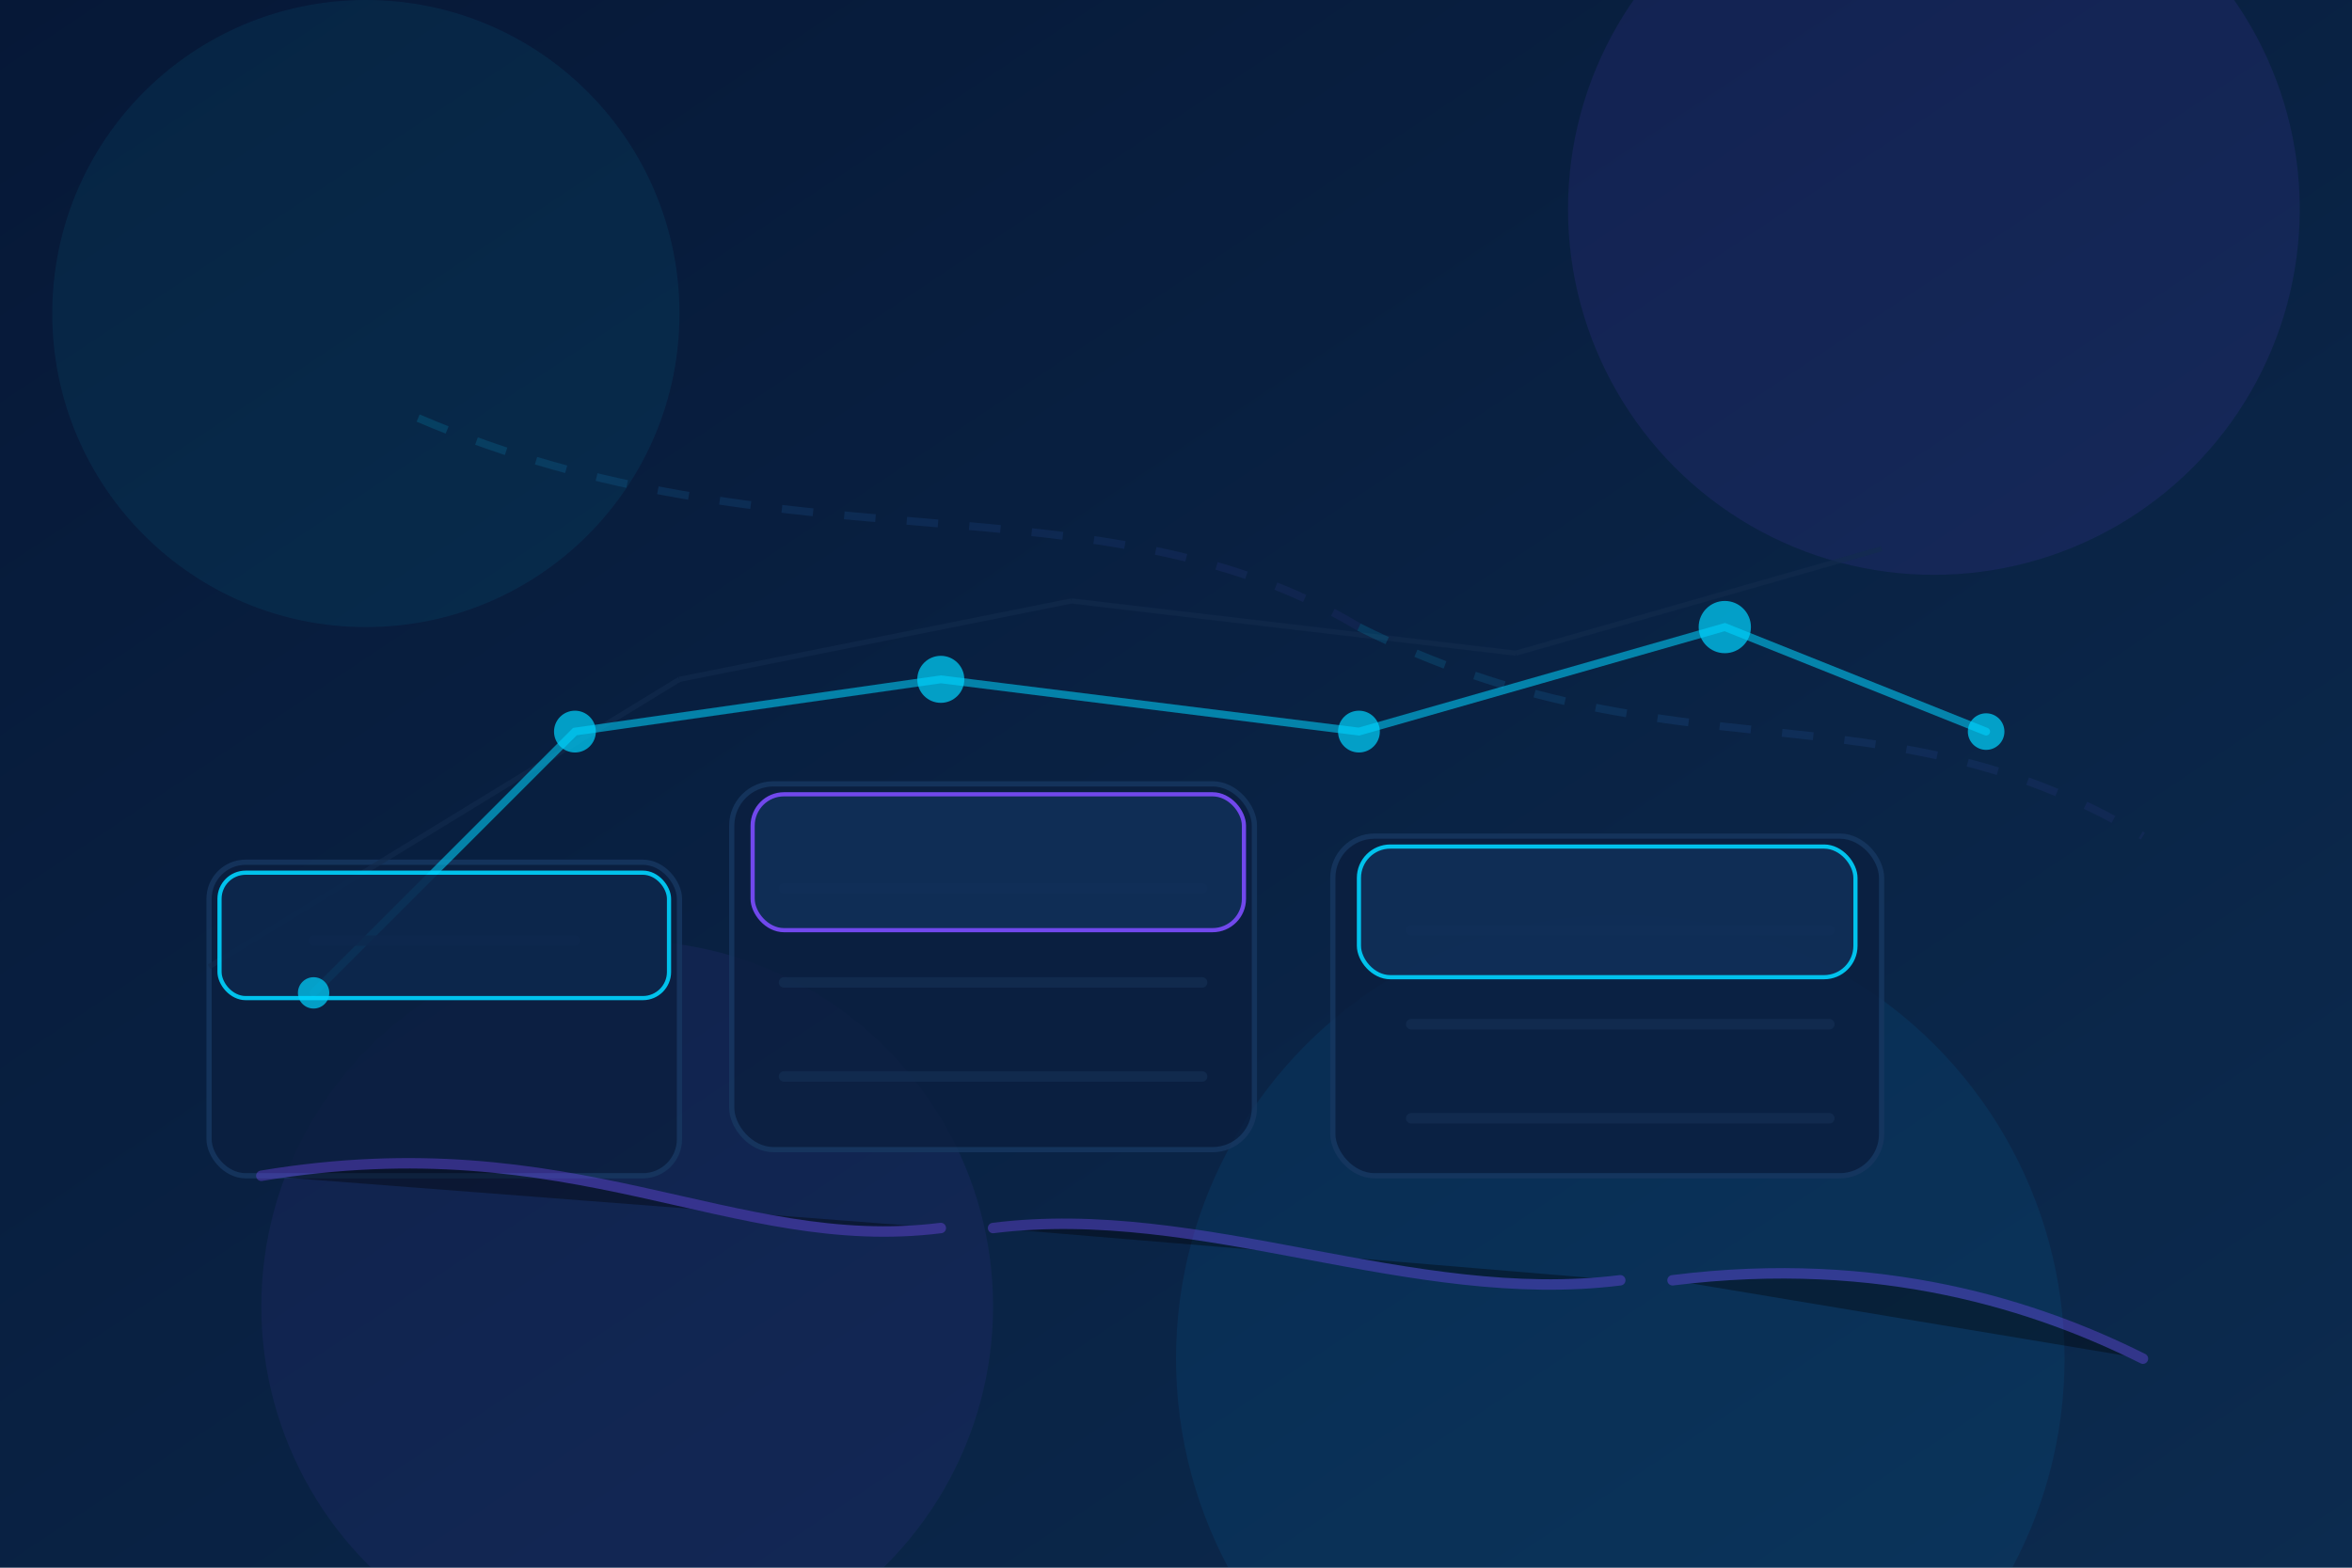 <svg xmlns="http://www.w3.org/2000/svg" viewBox="0 0 900 600" role="img" aria-labelledby="title desc">
  <title id="title">Logistics streaming dashboard illustration</title>
  <desc id="desc">Gradient background with stylised shipping containers and timeline connections to symbolise logistics monitoring.</desc>
  <defs>
    <linearGradient id="bg" x1="0" y1="0" x2="1" y2="1">
      <stop offset="0" stop-color="#061837" />
      <stop offset="1" stop-color="#0c2b4f" />
    </linearGradient>
    <linearGradient id="glow" x1="0" y1="0" x2="1" y2="1">
      <stop offset="0" stop-color="#00d4ff" stop-opacity="0.35" />
      <stop offset="1" stop-color="#7c4dff" stop-opacity="0.15" />
    </linearGradient>
  </defs>

  <rect width="900" height="600" fill="url(#bg)" />

  <g opacity="0.55">
    <circle cx="140" cy="120" r="120" fill="#00d4ff" fill-opacity="0.12" />
    <circle cx="740" cy="80" r="140" fill="#7c4dff" fill-opacity="0.18" />
    <circle cx="620" cy="520" r="170" fill="#00a4ff" fill-opacity="0.14" />
    <circle cx="240" cy="500" r="140" fill="#7c4dff" fill-opacity="0.13" />
  </g>

  <g fill="#0b1f3f" stroke="#16365f" stroke-width="2" opacity="0.85">
    <rect x="80" y="330" width="180" height="120" rx="14" />
    <rect x="280" y="300" width="200" height="140" rx="16" />
    <rect x="510" y="320" width="210" height="130" rx="16" />
  </g>

  <g stroke="#122b4d" stroke-width="2" opacity="0.6">
    <line x1="80" y1="370" x2="260" y2="260" />
    <line x1="260" y1="260" x2="410" y2="230" />
    <line x1="410" y1="230" x2="580" y2="250" />
    <line x1="580" y1="250" x2="720" y2="210" />
  </g>

  <g fill="none" stroke="#00d4ff" stroke-width="3" stroke-linecap="round" opacity="0.55">
    <polyline points="120 380 220 280 360 260 520 280 660 240 760 280" />
  </g>

  <g opacity="0.35" stroke="#7c4dff" stroke-width="4" stroke-linecap="round">
    <path d="M100 450 C 220 430 280 480 360 470" />
    <path d="M380 470 C 460 460 540 500 620 490" />
    <path d="M640 490 C 720 480 780 500 820 520" />
  </g>

  <g stroke="#132e52" stroke-width="4" stroke-linecap="round" opacity="0.75">
    <line x1="120" y1="360" x2="220" y2="360" />
    <line x1="300" y1="340" x2="460" y2="340" />
    <line x1="300" y1="376" x2="460" y2="376" />
    <line x1="300" y1="412" x2="460" y2="412" />
    <line x1="540" y1="356" x2="700" y2="356" />
    <line x1="540" y1="392" x2="700" y2="392" />
    <line x1="540" y1="428" x2="700" y2="428" />
  </g>

  <g opacity="0.9">
    <rect x="84" y="334" width="172" height="48" rx="10" fill="#0c274d" stroke="#00d4ff" stroke-width="1.6" />
    <rect x="288" y="304" width="188" height="52" rx="12" fill="#102f58" stroke="#7c4dff" stroke-width="1.6" />
    <rect x="520" y="324" width="190" height="50" rx="12" fill="#102f58" stroke="#00d4ff" stroke-width="1.6" />
  </g>

  <g opacity="0.4" fill="none" stroke="url(#glow)" stroke-width="3" stroke-dasharray="12 12">
    <path d="M160 160 C 300 220 420 180 520 240" />
    <path d="M520 240 C 640 300 720 260 820 320" />
  </g>

  <g fill="#00d4ff" opacity="0.7">
    <circle cx="120" cy="380" r="6" />
    <circle cx="220" cy="280" r="8" />
    <circle cx="360" cy="260" r="9" />
    <circle cx="520" cy="280" r="8" />
    <circle cx="660" cy="240" r="10" />
    <circle cx="760" cy="280" r="7" />
  </g>
</svg>

